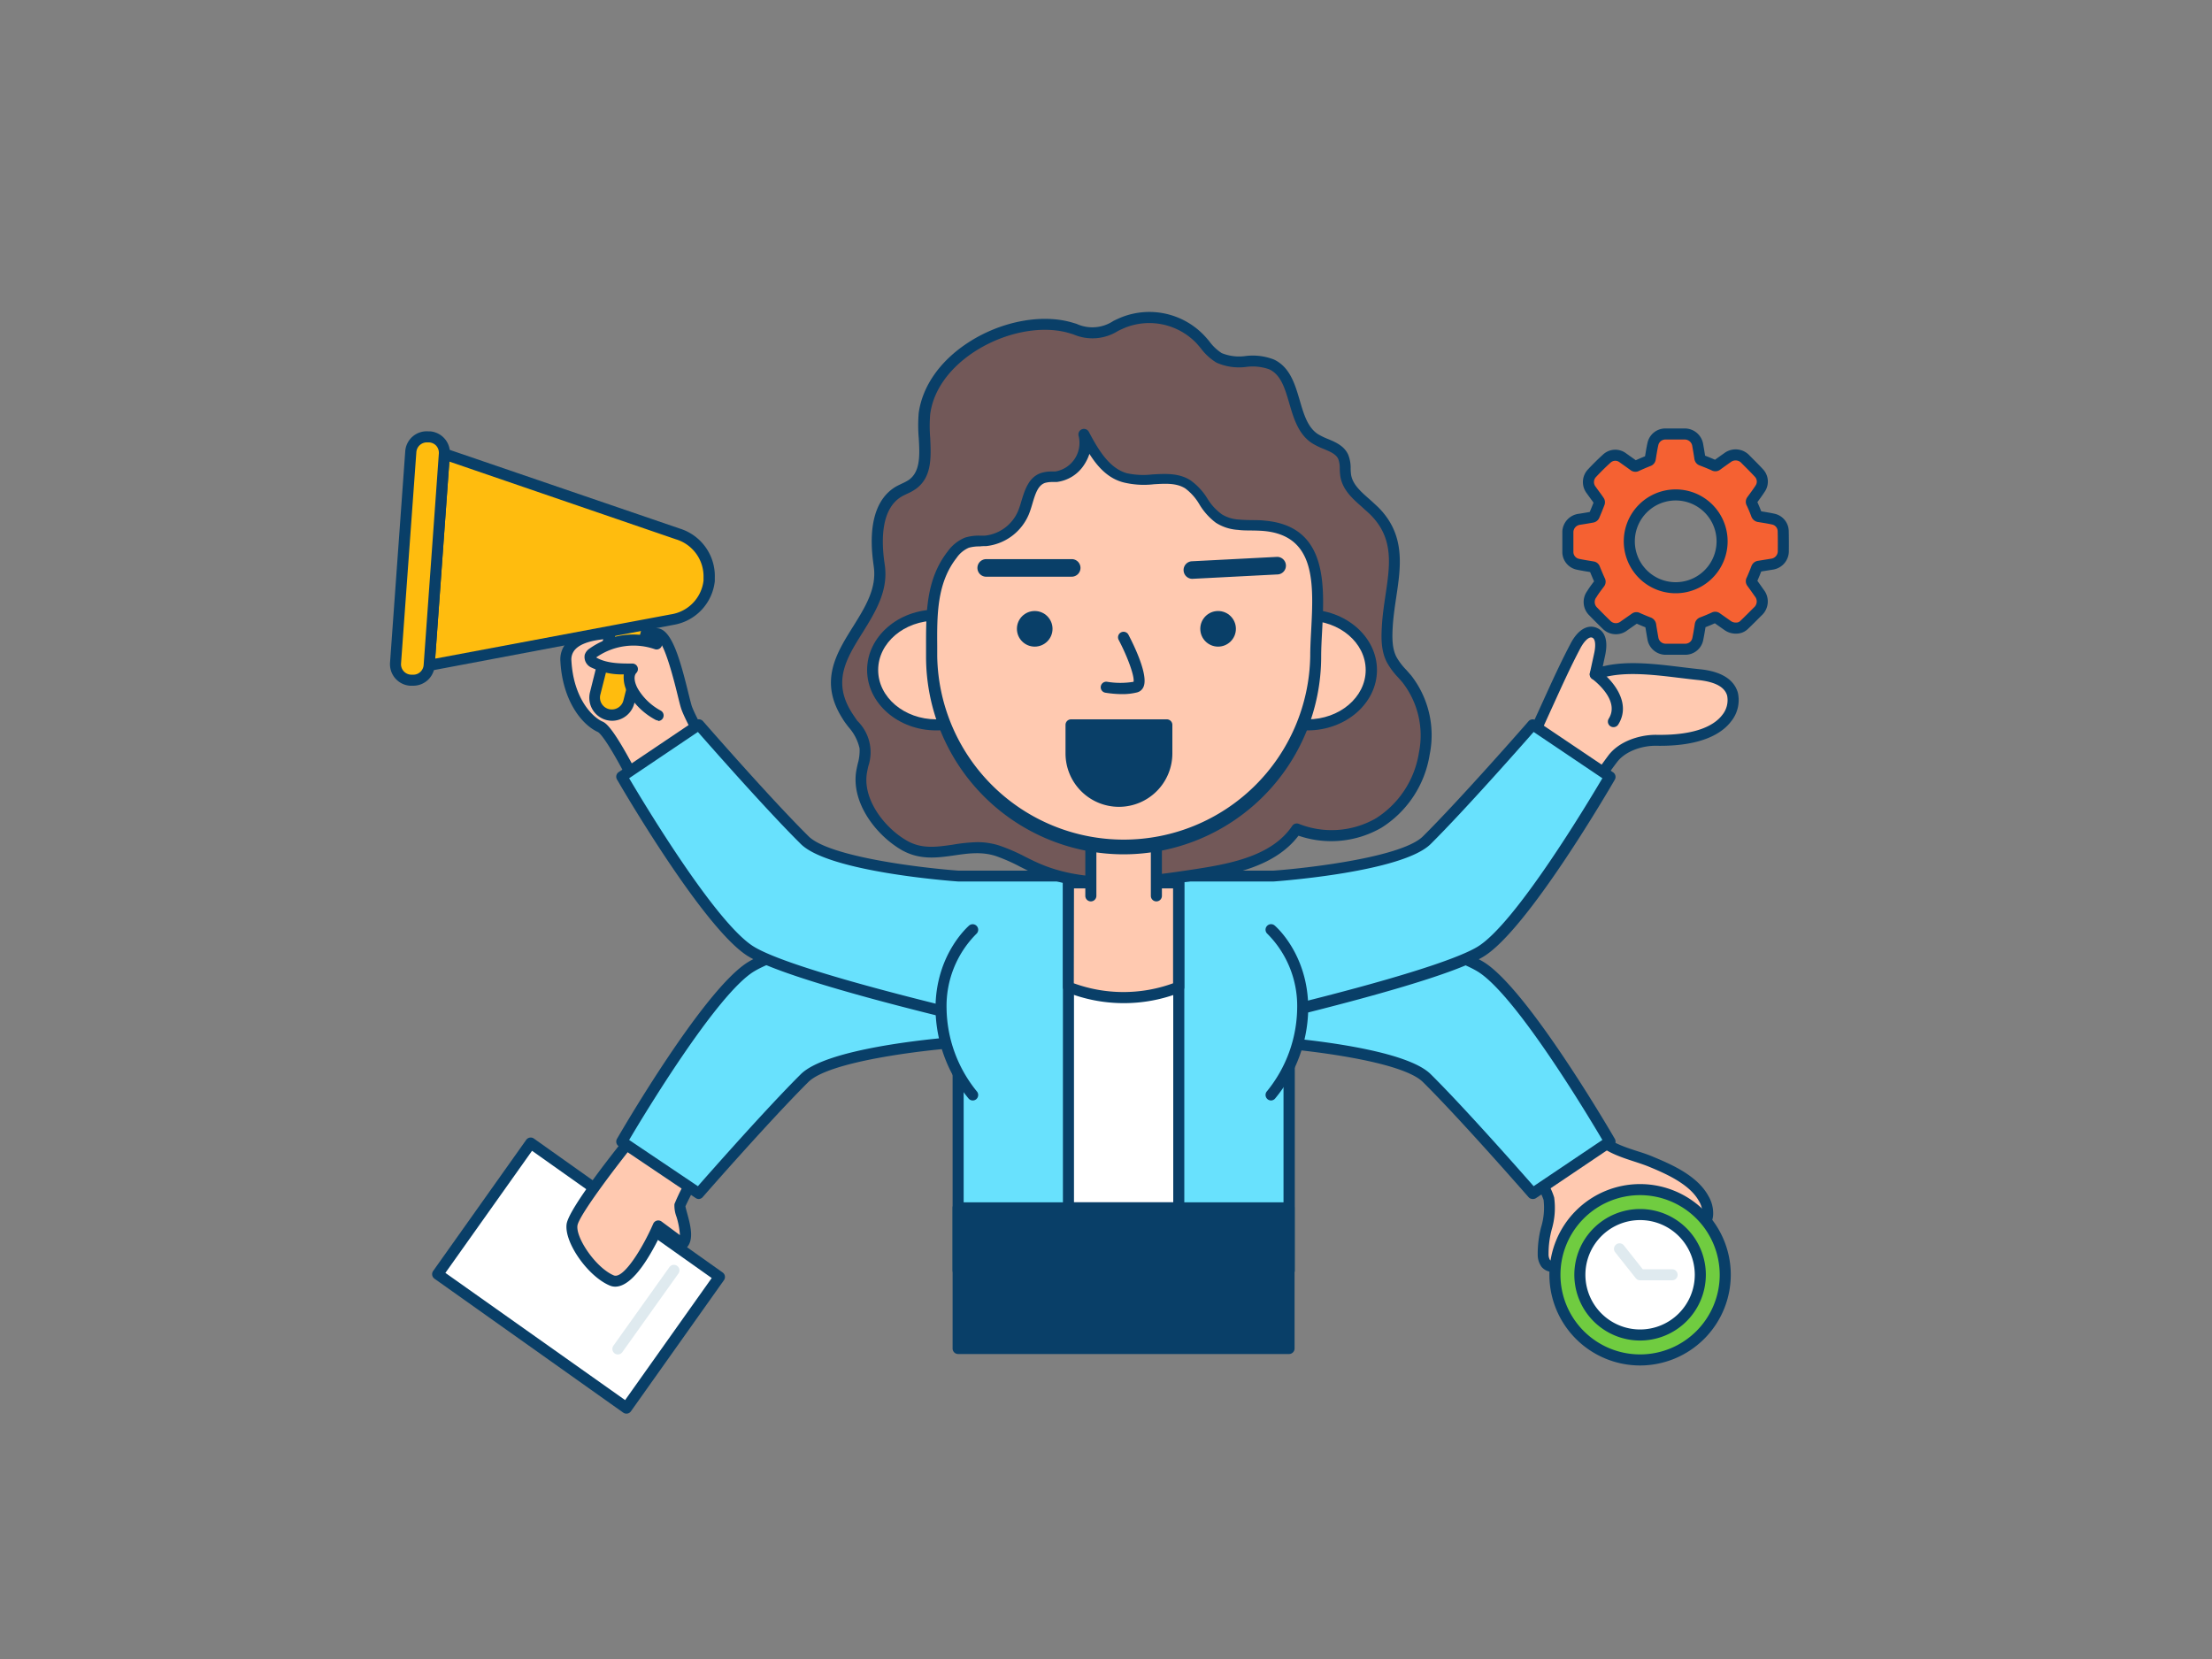 <svg xmlns="http://www.w3.org/2000/svg" viewBox="0 0 400 300"><rect x="0" y="0" width="400" height="300" fill="#808080" stroke="none"/><g id="_349_product_manager_outline" data-name="#349_product_manager_outline"><path d="M277.39,211.92c.84,1.42,2.32,3.21,2.68,4.81.68,3-1.23,6.67-1,10.08a2.8,2.8,0,0,0,.48,1.64,2,2,0,0,0,2.63.08,4.79,4.79,0,0,0,1.45-2.46c.67-2.12,1.1-4.56,2.9-5.85,4.39-3.15,12.52-.67,16.93,1.19,1.2.5,2.55,1.08,3.74.58a2.87,2.87,0,0,0,1.59-2.41,5.23,5.23,0,0,0-.75-2.9c-1.85-3.34-6.18-5.23-9.57-6.65-2.85-1.2-7.91-2.09-9.7-4.87C287.69,205.81,277.39,211.92,277.39,211.92Z" fill="#ffc9b0"/><path d="M280.78,230a2.59,2.59,0,0,1-2-.89,3.69,3.69,0,0,1-.71-2.22,18.92,18.92,0,0,1,.62-5,12,12,0,0,0,.44-4.9,11.23,11.23,0,0,0-1.71-3.19c-.31-.47-.61-.91-.86-1.33a1.06,1.06,0,0,1-.12-.7c.09-.44.09-.44,2.86-2.09,3.07-1.82,8.22-4.89,8.94-5.33a1,1,0,0,1,1.37.31c1.13,1.76,4,2.71,6.61,3.55,1,.31,1.86.61,2.64.94,3.18,1.33,8,3.35,10.05,7.08a6.15,6.15,0,0,1,.88,3.47,3.84,3.84,0,0,1-2.2,3.25c-1.56.66-3.16,0-4.45-.56-2.69-1.13-11.61-4.49-16-1.32-1.24.88-1.71,2.53-2.22,4.27-.1.36-.2.72-.31,1.07a5.88,5.88,0,0,1-1.8,2.95A3.32,3.32,0,0,1,280.78,230Zm-2-17.72.26.38a12.53,12.53,0,0,1,2,3.87,13.73,13.73,0,0,1-.43,5.77,16.74,16.74,0,0,0-.58,4.47,1.93,1.93,0,0,0,.25,1.06c.22.27.85.23,1.25-.07a4,4,0,0,0,1.11-2l.3-1c.55-1.9,1.18-4.06,3-5.34,5.11-3.67,14.22-.47,17.9,1.07,1.1.47,2.17.92,3,.59a1.85,1.85,0,0,0,1-1.58,4.15,4.15,0,0,0-.63-2.33c-1.73-3.12-6.15-5-9.07-6.21-.71-.29-1.57-.58-2.49-.88-2.55-.83-5.4-1.76-7.07-3.59l-8.21,4.88Z" fill="#093f68"/><path d="M230.26,188.47S253.11,190.08,258,195c7,6.94,19.15,20.86,19.15,20.86l13.94-9.38s-15.53-26.87-23.41-31.64-42.76-12.7-42.76-12.7Z" fill="#68e1fd"/><path d="M277.16,216.82a1,1,0,0,1-.75-.34c-.13-.14-12.22-14-19.1-20.81-3.81-3.79-20.87-5.76-27.12-6.21a1,1,0,0,1-.91-.79L224,162.29a1,1,0,0,1,.28-.91,1,1,0,0,1,.92-.26c1.43.33,35.12,8,43.06,12.82s23.11,30.89,23.75,32a1,1,0,0,1-.31,1.33l-13.93,9.38A1,1,0,0,1,277.16,216.82Zm-46.07-29.29c4.11.33,23,2.1,27.63,6.72,6.06,6,16.1,17.39,18.61,20.25l12.43-8.36c-2.65-4.5-15.77-26.36-22.59-30.48S233,165,226.22,163.42Z" fill="#093f68"/><path d="M270.26,142.3s6.66-8.64,7.72-10.92c2.31-4.93,4.38-9.82,6.93-14.65.71-1.33,2-2.9,3.38-2.34s1.28,2.44,1,3.86c-.26,1.23-.53,2.45-.79,3.68,5.28-2.07,13-.55,18.52,0,2.48.25,5.54,1,6.29,3.55.65,2.27-.56,8.6-13.75,8.38-2.68-.05-6.13,1-7.87,3.32s-3.55,5-5.31,7.44c-2.16,3-4.15,6.18-6.25,9.27Z" fill="#ffc9b0"/><path d="M280.1,154.89a1,1,0,0,1-.76-.36L269.49,143a1,1,0,0,1,0-1.26c1.84-2.38,6.78-8.95,7.62-10.74q1-2.19,2-4.38c1.54-3.39,3.13-6.89,4.94-10.31,1.27-2.4,3-3.44,4.63-2.8s2.13,2.44,1.58,5l-.43,2c4.31-1.09,9.53-.45,14.2.12,1.08.13,2.11.26,3.08.36,1.51.15,6.09.6,7.15,4.27A6.11,6.11,0,0,1,313,130.5c-1.58,2.06-5.22,4.5-13.5,4.36-2.33-.05-5.48.86-7.07,2.93-1.19,1.56-2.37,3.26-3.52,4.9-.59.85-1.17,1.69-1.76,2.51-1.34,1.87-2.63,3.83-3.89,5.72-.78,1.18-1.56,2.36-2.35,3.53a1,1,0,0,1-.78.43Zm-8.56-12.62,8.47,10,1.61-2.41c1.26-1.91,2.56-3.88,3.92-5.78.58-.82,1.17-1.65,1.75-2.49,1.16-1.66,2.36-3.38,3.57-5,2-2.63,5.79-3.75,8.69-3.71,7.45.12,10.58-1.88,11.88-3.58a4.23,4.23,0,0,0,.89-3.52c-.46-1.59-2.23-2.52-5.43-2.83-1-.1-2-.23-3.12-.36-5.07-.62-10.81-1.32-14.94.29a1,1,0,0,1-1-.17,1,1,0,0,1-.33-1l.8-3.68c.23-1.09.28-2.46-.37-2.72s-1.55.79-2.13,1.88c-1.78,3.36-3.35,6.84-4.88,10.2q-1,2.19-2,4.4C278,133.8,273.12,140.2,271.54,142.27Z" fill="#093f68"/><rect x="83.7" y="216.13" width="41.84" height="29.07" transform="translate(152.78 -18) rotate(35.36)" fill="#fff"/><path d="M113.27,255.63a1,1,0,0,1-.58-.19L78.57,231.23a1,1,0,0,1-.24-1.4l16.82-23.7a1,1,0,0,1,1.4-.24l34.12,24.21a1,1,0,0,1,.24,1.4l-16.82,23.71A1,1,0,0,1,113.27,255.63ZM80.54,230.18l32.5,23,15.66-22.07L96.21,208.1Z" fill="#093f68"/><path d="M126.14,211.92s-3,5.07-3.19,6,2,5.49.46,7L119,221.68s-4.87,11.36-8.44,9.86-7.55-7.23-7.18-10,11.35-16.33,11.35-16.33Z" fill="#ffc9b0"/><path d="M111.25,232.67a2.53,2.53,0,0,1-1-.21c-3.94-1.66-8.23-7.77-7.79-11.1.4-2.94,9.7-14.53,11.57-16.82a1,1,0,0,1,1.28-.23l11.37,6.75a1,1,0,0,1,.35,1.37,53.67,53.67,0,0,0-3.08,5.7c0,.14.2.85.34,1.37.54,2,1.28,4.71-.14,6.13a1,1,0,0,1-1.3.1l-3.38-2.5C118,226.23,114.65,232.67,111.25,232.67Zm3.75-26.2c-4.43,5.52-10.36,13.48-10.58,15.16-.3,2.24,3.32,7.62,6.57,9,1.74.73,5.25-5,7.13-9.33a1,1,0,0,1,.65-.57,1,1,0,0,1,.86.16l3.32,2.46a13.86,13.86,0,0,0-.62-3.32,5.67,5.67,0,0,1-.37-2.29,35.83,35.83,0,0,1,2.81-5.46Z" fill="#093f68"/><path d="M173.27,188.47s-22.85,1.61-27.75,6.49c-7,6.94-19.15,20.86-19.15,20.86l-13.94-9.38S128,179.57,135.84,174.8s42.76-12.7,42.76-12.7Z" fill="#68e1fd"/><path d="M126.37,216.82a1,1,0,0,1-.56-.17l-13.93-9.38a1,1,0,0,1-.31-1.33c.64-1.11,15.74-27.15,23.76-32s41.62-12.49,43-12.82a1,1,0,0,1,.92.26,1,1,0,0,1,.28.91l-5.33,26.38a1,1,0,0,1-.91.79c-6.25.45-23.31,2.42-27.12,6.21-6.88,6.84-19,20.67-19.1,20.81A1,1,0,0,1,126.37,216.82Zm-12.6-10.68,12.43,8.36c2.51-2.86,12.55-14.23,18.61-20.25,4.65-4.62,23.52-6.39,27.63-6.72l4.87-24.11c-6.76,1.58-34.22,8.16-40.95,12.24S116.42,201.64,113.77,206.14Zm59.5-17.67h0Z" fill="#093f68"/><path d="M130.34,139.7s-5.44-9.46-6.19-11.87-2.82-13.42-5.44-13.26-16.71-1.87-16.33,5,3.75,10.77,6.19,11.9,10.09,17.67,10.47,18.42Z" fill="#ffc9b0"/><path d="M119,150.86l-.19,0a1,1,0,0,1-.71-.54l-.28-.59c-7.4-15.62-9.39-17.2-9.71-17.36-3.1-1.43-6.4-5.93-6.77-12.76a4.61,4.61,0,0,1,1.33-3.64c2.9-2.93,9.76-2.62,13.86-2.43.9,0,1.68.08,2.08.06h.12c2.65,0,4.18,5.33,5.76,11.77.23.94.44,1.75.57,2.2.59,1.88,4.61,9,6.11,11.66a1,1,0,0,1-.2,1.24L119.7,150.6A1,1,0,0,1,119,150.86Zm-6.22-35.44c-3.27,0-7.09.32-8.69,1.94a2.65,2.65,0,0,0-.76,2.12c.38,6.87,3.84,10.23,5.62,11,.69.32,2.5,1.16,10.37,17.69l9.72-8.73c-1.29-2.26-5.22-9.25-5.88-11.36-.16-.5-.36-1.3-.61-2.32-2-8.24-3.21-10.11-3.84-10.24-.48,0-1.27,0-2.27,0S114.21,115.42,112.82,115.42Z" fill="#093f68"/><path d="M291.09,140.45s-15.52,26.88-23.41,31.64c-5.44,3.3-23.77,8.1-34.58,10.76v46.87H173.26V183.55c-10.09-2.44-31.46-7.85-37.42-11.46-7.89-4.76-23.41-31.64-23.41-31.64l13.94-9.38s12.15,13.92,19.14,20.87c4.91,4.87,27.75,6.49,27.75,6.49h57s22.84-1.62,27.75-6.49c7-6.95,19.14-20.87,19.14-20.87Z" fill="#68e1fd"/><path d="M233.1,230.72H173.26a1,1,0,0,1-1-1V184.34c-11.66-2.84-31.18-7.91-36.93-11.39-8-4.84-23.12-30.89-23.76-32a1,1,0,0,1,.31-1.33l13.94-9.38a1,1,0,0,1,1.31.18c.12.13,12.2,14,19.09,20.81,3.81,3.78,20.86,5.76,27.11,6.21h56.93c6.18-.44,23.24-2.42,27.05-6.2,6.88-6.84,19-20.68,19.09-20.81a1,1,0,0,1,1.31-.18l13.94,9.38A1,1,0,0,1,292,141c-.64,1.11-15.74,27.16-23.76,32-5.16,3.13-21.22,7.5-34.1,10.69v46.08A1,1,0,0,1,233.1,230.72Zm-58.84-2H232.1V182.85a1,1,0,0,1,.76-1c18.18-4.47,30.36-8.25,34.31-10.64,6.83-4.12,19.94-26,22.59-30.48l-12.43-8.37c-2.51,2.86-12.55,14.23-18.61,20.26-5.12,5.08-27.44,6.71-28.39,6.78H173.26c-1-.07-23.34-1.7-28.45-6.78-6.06-6-16.1-17.4-18.61-20.26l-12.43,8.37c2.65,4.49,15.76,26.36,22.59,30.48,5.65,3.42,25.7,8.57,37.14,11.34a1,1,0,0,1,.76,1Z" fill="#093f68"/><rect x="193.21" y="159.65" width="19.95" height="58.77" fill="#fff"/><path d="M213.16,219.42H193.21a1,1,0,0,1-1-1V159.65a1,1,0,0,1,1-1h19.95a1,1,0,0,1,1,1v58.77A1,1,0,0,1,213.16,219.42Zm-18.95-2h17.95V160.65H194.21Z" fill="#093f68"/><path d="M213.16,159.65V178.5a27.13,27.13,0,0,1-19.95,0V159.65Z" fill="#ffc9b0"/><path d="M203.18,181.4a27.75,27.75,0,0,1-10.34-2,1,1,0,0,1-.63-.93V159.65a1,1,0,0,1,1-1h19.95a1,1,0,0,1,1,1V178.5a1,1,0,0,1-.63.93A27.8,27.8,0,0,1,203.18,181.4Zm-9-3.59a26.24,26.24,0,0,0,17.95,0V160.65H194.21Z" fill="#093f68"/><path d="M175.91,168.12a19.29,19.29,0,0,0-5.72,14.21A25.06,25.06,0,0,0,175.91,198" fill="#68e1fd"/><path d="M175.91,199a1,1,0,0,1-.74-.33,25.84,25.84,0,0,1-6-16.3c0-9.7,5.82-14.76,6.07-15a1,1,0,1,1,1.3,1.52h0a18.46,18.46,0,0,0-5.37,13.45,24.24,24.24,0,0,0,5.46,15,1,1,0,0,1-.07,1.41A1,1,0,0,1,175.91,199Z" fill="#093f68"/><path d="M229.85,168.12a19.29,19.29,0,0,1,5.72,14.21A25.06,25.06,0,0,1,229.85,198" fill="#68e1fd"/><path d="M229.85,199a1,1,0,0,1-.67-.26,1,1,0,0,1-.07-1.41,24.24,24.24,0,0,0,5.46-15,18.46,18.46,0,0,0-5.37-13.45,1,1,0,0,1,1.3-1.52c.25.21,6.07,5.27,6.07,15a25.9,25.9,0,0,1-6,16.3A1,1,0,0,1,229.85,199Z" fill="#093f68"/><path d="M159,102.44l-.12-.91c-.61-4.63-.36-10.31,3.68-12.65.78-.46,1.65-.74,2.39-1.26,3.72-2.62,1.69-8.37,2.28-12.88,1.42-11,16.41-18.34,26.27-15.53a13.88,13.88,0,0,0,4.45.93c1.91-.09,3.59-1.23,5.37-1.93a12.78,12.78,0,0,1,13.79,3.15c1.07,1.17,2,2.58,3.35,3.34,2.84,1.54,6.57-.19,9.49,1.18,4.81,2.27,3.38,10.46,7.81,13.4,1.73,1.15,4.25,1.41,5.13,3.29.5,1.07.27,2.32.48,3.48.49,2.74,3.2,4.38,5.16,6.35,5.95,6,2.88,13.09,2.38,20.37-.16,2.24-.25,4.6.79,6.59a21.32,21.32,0,0,0,2.72,3.44c6.43,7.81,3.38,21.06-5.09,26.05a17.06,17.06,0,0,1-14.82,1.09c-3.86,5.73-11.55,7.23-17.91,8.2-9.67,1.47-19.94,2.88-28.92-1-2.44-1.05-4.72-2.47-7.25-3.29-6.17-2-11.51,2.25-17.14-1.17-4.17-2.54-8.29-7.92-7.46-13.07a16.62,16.62,0,0,0,.62-4.39c-.25-2.26-2.05-4-3.27-5.9C146.39,118.62,160.28,112.35,159,102.44Z" fill="#725858"/><path d="M201.4,160.65a35.37,35.37,0,0,1-14.12-2.58c-1-.41-1.91-.89-2.83-1.35a32.22,32.22,0,0,0-4.34-1.91c-2.57-.84-5-.5-7.53-.13-3.16.45-6.44.92-9.82-1.14-4.61-2.81-8.82-8.54-7.93-14.08.08-.47.18-.93.29-1.4a8.49,8.49,0,0,0,.32-2.72,8.55,8.55,0,0,0-2-3.86c-.39-.52-.78-1-1.13-1.61-4.23-6.68-1.08-11.74,2-16.64,2.17-3.49,4.21-6.79,3.71-10.66l-.12-.91C157,94.84,158.41,90.12,162,88c.35-.2.72-.37,1.09-.55a9,9,0,0,0,1.24-.66c2.1-1.48,2-4.43,1.81-7.55a26.59,26.59,0,0,1,0-4.64C166.85,69.77,170,65.28,175,62c5.84-3.84,13.2-5.29,18.76-3.71l.91.27a6.84,6.84,0,0,0,6.66-.52c.53-.26,1.06-.51,1.6-.72a13.69,13.69,0,0,1,14.89,3.41c.3.32.59.66.87,1a8.38,8.38,0,0,0,2.23,2.12,8.3,8.3,0,0,0,4.32.53,10.58,10.58,0,0,1,5.12.63c2.9,1.37,3.8,4.42,4.67,7.37.73,2.51,1.43,4.89,3.26,6.1a11.73,11.73,0,0,0,1.81.89c1.38.57,2.94,1.23,3.68,2.81a6.34,6.34,0,0,1,.46,2.54,8.85,8.85,0,0,0,.09,1.19c.31,1.72,1.76,3,3.3,4.35.54.47,1.09,1,1.59,1.46,5,5,4.09,10.74,3.26,16.31-.24,1.59-.48,3.23-.6,4.84-.15,2.22-.21,4.35.68,6a11.64,11.64,0,0,0,1.74,2.27l.88,1a17.57,17.57,0,0,1,3.35,14.31,19.17,19.17,0,0,1-8.72,13.23,18.2,18.2,0,0,1-15,1.44c-4.12,5.43-11.49,7-18.12,8A102.58,102.58,0,0,1,201.4,160.65Zm-24.74-8.36a12.92,12.92,0,0,1,4.07.62,33.12,33.12,0,0,1,4.62,2c.88.44,1.8.9,2.72,1.29,9,3.87,19.73,2.24,28.37.92,6.46-1,13.66-2.47,17.23-7.77a1,1,0,0,1,1.2-.37,16.08,16.08,0,0,0,13.94-1,17.18,17.18,0,0,0,7.77-11.85,15.61,15.61,0,0,0-2.94-12.69c-.26-.32-.54-.63-.82-.94a13.26,13.26,0,0,1-2-2.68c-1.14-2.17-1.07-4.6-.9-7.12.12-1.69.37-3.37.61-5,.83-5.55,1.55-10.34-2.7-14.61-.46-.46-1-.9-1.49-1.37-1.73-1.52-3.52-3.09-3.95-5.5a10.91,10.91,0,0,1-.12-1.47A4.72,4.72,0,0,0,242,83c-.41-.89-1.45-1.32-2.64-1.82a12.9,12.9,0,0,1-2.14-1.06c-2.44-1.62-3.28-4.46-4.08-7.2s-1.52-5.15-3.61-6.13a8.85,8.85,0,0,0-4.18-.44,10,10,0,0,1-5.36-.77A9.9,9.9,0,0,1,217.16,63c-.26-.31-.52-.63-.8-.93a11.81,11.81,0,0,0-12.68-2.9c-.5.19-1,.43-1.48.66a8.67,8.67,0,0,1-8.11.63l-.87-.26c-5-1.43-11.74-.07-17.11,3.46-4.54,3-7.35,7-7.9,11.24a25.49,25.49,0,0,0,0,4.29c.16,3.52.34,7.16-2.66,9.27a9.75,9.75,0,0,1-1.54.84c-.31.15-.63.3-.93.47-3.63,2.11-3.74,7.5-3.19,11.65l.13.92h0c.59,4.58-1.74,8.34-4,12-3,4.77-5.53,8.89-2,14.51.31.49.67,1,1,1.49a7.93,7.93,0,0,1,2,8.21c-.1.43-.19.85-.26,1.28-.75,4.61,3,9.65,7,12.05,2.77,1.69,5.43,1.31,8.5.87A31,31,0,0,1,176.66,152.29Z" fill="#093f68"/><path d="M197.26,162V151.94h11.85V162" fill="#ffc9b0"/><path d="M209.11,163a1,1,0,0,1-1-1v-9.09h-9.85V162a1,1,0,0,1-2,0V151.94a1,1,0,0,1,1-1h11.85a1,1,0,0,1,1,1V162A1,1,0,0,1,209.11,163Z" fill="#093f68"/><ellipse cx="169.32" cy="121.16" rx="11.51" ry="9.92" fill="#ffc9b0"/><path d="M169.32,132.08c-6.9,0-12.52-4.9-12.52-10.92s5.62-10.93,12.52-10.93,12.51,4.9,12.51,10.93S176.22,132.08,169.32,132.08Zm0-19.85c-5.8,0-10.52,4-10.52,8.93s4.72,8.92,10.52,8.92,10.51-4,10.51-8.92S175.11,112.23,169.32,112.23Z" fill="#093f68"/><ellipse cx="236.44" cy="121.16" rx="11.51" ry="9.92" fill="#ffc9b0"/><path d="M236.44,132.08c-6.9,0-12.51-4.9-12.51-10.92s5.61-10.93,12.51-10.93S249,115.13,249,121.16,243.34,132.08,236.44,132.08Zm0-19.85c-5.79,0-10.51,4-10.51,8.93s4.72,8.92,10.51,8.92,10.52-4,10.52-8.92S242.24,112.23,236.44,112.23Z" fill="#093f68"/><path d="M224,95a7.61,7.61,0,0,1-3.58-1.12c-2.34-1.55-3.21-4.74-5.59-6.24-3.24-2-7.59-.09-11.27-1.16s-5.72-4.68-7.47-8A6.23,6.23,0,0,1,191,86.16a10.35,10.35,0,0,0-2.31.26c-2.38.78-2.63,3.94-3.56,6.26a8.39,8.39,0,0,1-6.87,5.12,14.18,14.18,0,0,0-3.4.36,6.28,6.28,0,0,0-2.68,2.17c-4.16,5.33-3.69,12.06-3.69,18.44a34.73,34.73,0,0,0,69.45,0c0-8.88,3.11-22.51-9.28-23.62C227.1,95,225.49,95.1,224,95Z" fill="#ffc9b0"/><path d="M203.19,154.49a35.76,35.76,0,0,1-35.73-35.72c0-.59,0-1.18,0-1.77,0-6-.08-12.17,3.91-17.28a7.24,7.24,0,0,1,3.13-2.5,8.32,8.32,0,0,1,2.62-.36c.35,0,.69,0,1,0a7.37,7.37,0,0,0,6-4.5,17.94,17.94,0,0,0,.58-1.75c.62-2,1.31-4.34,3.59-5.09a6.46,6.46,0,0,1,1.83-.26l.7,0a5.24,5.24,0,0,0,4.23-6.43,1,1,0,0,1,1.83-.77c1.74,3.3,3.7,6.59,6.87,7.51a14,14,0,0,0,4.65.22c2.34-.13,4.76-.28,6.87,1.06a11.26,11.26,0,0,1,3.14,3.43A9.92,9.92,0,0,0,220.94,93a6.53,6.53,0,0,0,3.11.95h0c.74.07,1.5.09,2.31.1s1.58,0,2.36.1c11.35,1,10.8,11.57,10.36,20-.09,1.62-.17,3.15-.17,4.56A35.76,35.76,0,0,1,203.19,154.49ZM197,82.07a7.94,7.94,0,0,1-.91,1.91,6.89,6.89,0,0,1-5,3.18c-.27,0-.54,0-.82,0a5,5,0,0,0-1.28.16c-1.29.42-1.78,2-2.3,3.77-.19.64-.39,1.3-.64,1.91a9.44,9.44,0,0,1-7.71,5.75c-.38,0-.77,0-1.15.06a7,7,0,0,0-2,.24,5.2,5.2,0,0,0-2.22,1.85c-3.57,4.56-3.53,10.39-3.49,16,0,.59,0,1.19,0,1.78a33.73,33.73,0,0,0,67.45,0c0-1.46.08-3,.17-4.66.44-8.41.89-17.12-8.54-18-.71-.06-1.44-.08-2.22-.09s-1.64,0-2.46-.11h0a8.42,8.42,0,0,1-4-1.28,11.59,11.59,0,0,1-3-3.35,9.67,9.67,0,0,0-2.55-2.87c-1.58-1-3.58-.88-5.69-.75a15.7,15.7,0,0,1-5.33-.3C200.46,86.59,198.54,84.51,197,82.07Z" fill="#093f68"/><circle cx="187.11" cy="113.71" r="3.22" fill="#093f68"/><circle cx="220.27" cy="113.71" r="3.22" fill="#093f68"/><path d="M203,125.52a19.35,19.35,0,0,1-3.13-.26,1,1,0,0,1-.81-1.15,1,1,0,0,1,1.16-.82,14.67,14.67,0,0,0,4.76,0c.21-.92-1-4.37-2.7-7.6a1,1,0,0,1,1.77-.93c1.13,2.16,3.65,7.4,2.73,9.45a1.71,1.71,0,0,1-1.17,1A10.81,10.81,0,0,1,203,125.52Z" fill="#093f68"/><path d="M193.68,104.29h0l-15.34,0a1.59,1.59,0,0,1,0-3.18h0l15.33,0a1.59,1.59,0,1,1,0,3.17Z" fill="#093f68"/><path d="M215.54,104.67a1.59,1.59,0,0,1-.08-3.17l15.31-.79a1.59,1.59,0,1,1,.16,3.17l-15.31.79Z" fill="#093f68"/><path d="M193.68,131.08H211a0,0,0,0,1,0,0v5.17a8.66,8.66,0,0,1-8.66,8.66h0a8.66,8.66,0,0,1-8.66-8.66v-5.17A0,0,0,0,1,193.68,131.08Z" fill="#093f68"/><path d="M202.34,145.9a9.66,9.66,0,0,1-9.66-9.65v-5.17a1,1,0,0,1,1-1H211a1,1,0,0,1,1,1v5.17A9.66,9.66,0,0,1,202.34,145.9Zm-7.66-13.82v4.17a7.66,7.66,0,0,0,15.31,0v-4.17Z" fill="#093f68"/><path d="M112.47,108.61h0a3.15,3.15,0,0,1,3.15,3.15v17.8a0,0,0,0,1,0,0h-6.3a0,0,0,0,1,0,0v-17.8a3.15,3.15,0,0,1,3.15-3.15Z" transform="translate(192.25 262.15) rotate(-165.78)" fill="#ffbc0e"/><path d="M110.68,130.34a4.61,4.61,0,0,1-1-.13,4.16,4.16,0,0,1-3-5L111,107.91a1,1,0,0,1,.46-.61,1,1,0,0,1,.76-.11l6.1,1.55a1,1,0,0,1,.73,1.21L114.7,127.2a4.17,4.17,0,0,1-4,3.14Zm2-21-4.12,16.28a2.15,2.15,0,0,0,1.56,2.61,2.16,2.16,0,0,0,2.61-1.56l4.12-16.28Z" fill="#093f68"/><path d="M77.61,120.32l43.87-8.26a8,8,0,0,0,6.74-7l0-.59a7.94,7.94,0,0,0-5.67-7.9L80.36,82.1Z" fill="#ffbc0e"/><path d="M77.61,121.32a1,1,0,0,1-.67-.25,1,1,0,0,1-.33-.82L79.36,82a1,1,0,0,1,.44-.76,1,1,0,0,1,.88-.11l42.24,14.45a9,9,0,0,1,6.34,8.92l0,.59a9,9,0,0,1-7.55,7.92L77.79,121.3Zm3.65-37.85L78.7,119.1l42.59-8a7,7,0,0,0,5.93-6.1l0-.6a7,7,0,0,0-5-6.88Z" fill="#093f68"/><rect x="72.89" y="78.94" width="6.1" height="44.11" rx="2.89" transform="translate(144.44 207.17) rotate(-175.89)" fill="#ffbc0e"/><path d="M74.73,124h-.29l-.31,0h0a3.9,3.9,0,0,1-3.6-4.17l2.75-38.22A3.89,3.89,0,0,1,77.44,78l.31,0a3.89,3.89,0,0,1,3.6,4.16L78.6,120.39A3.88,3.88,0,0,1,74.73,124Zm-.46-2,.32,0a1.84,1.84,0,0,0,1.37-.45,1.9,1.9,0,0,0,.65-1.3L79.36,82a1.93,1.93,0,0,0-.46-1.38A1.9,1.9,0,0,0,77.61,80l-.32,0a1.91,1.91,0,0,0-2,1.76L72.52,120a1.89,1.89,0,0,0,1.75,2Z" fill="#093f68"/><path d="M118.76,116.45a12.79,12.79,0,0,0-11.51,1.62,1.21,1.21,0,0,0-.52.6c-.14.5.35,1,.81,1.2,2,1.1,4.5,1.1,6.84,1.07-1,1.09-.56,2.9.23,4.18a11.73,11.73,0,0,0,4.43,4.16" fill="#ffc9b0"/><path d="M119,130.28a1,1,0,0,1-.47-.12,12.61,12.61,0,0,1-4.8-4.51,5.81,5.81,0,0,1-.93-3.7,12.59,12.59,0,0,1-5.77-1.2,2.09,2.09,0,0,1-1.29-2.35,2.16,2.16,0,0,1,.9-1.14,13.76,13.76,0,0,1,12.43-1.76,1,1,0,1,1-.67,1.89,11.75,11.75,0,0,0-10.59,1.49l.17.11c1.88,1,4.26,1,6.36,1a1,1,0,0,1,.73,1.7c-.61.64-.25,2,.36,3a10.74,10.74,0,0,0,4.05,3.81,1,1,0,0,1-.48,1.88Z" fill="#093f68"/><path d="M291.76,131.49a1,1,0,0,1-.85-1.53c2.18-3.47-3-7.18-3-7.21a1,1,0,0,1,1.15-1.64c2.35,1.66,6.11,5.86,3.57,9.91A1,1,0,0,1,291.76,131.49Z" fill="#093f68"/><g id="ahcQ9Z"><path d="M322.46,96a2.27,2.27,0,0,0-1.76-2.12c-.85-.19-1.71-.32-2.57-.46a.55.55,0,0,1-.51-.42c-.26-.68-.54-1.36-.84-2a.44.44,0,0,1,0-.51c.52-.71,1.05-1.42,1.53-2.16a2.25,2.25,0,0,0-.2-2.75c-.79-.87-1.63-1.68-2.45-2.51a2.42,2.42,0,0,0-3.29-.3c-.65.45-1.29.91-1.92,1.37a.45.45,0,0,1-.52,0c-.72-.32-1.46-.62-2.2-.9a.47.47,0,0,1-.34-.4c-.12-.79-.25-1.58-.39-2.36a2.37,2.37,0,0,0-2.27-2q-1.81,0-3.63,0a2.3,2.3,0,0,0-2.2,1.8c-.2.88-.33,1.77-.48,2.66a.45.45,0,0,1-.33.4c-.71.28-1.41.58-2.11.9a.44.44,0,0,1-.49,0c-.7-.52-1.4-1-2.12-1.52a2.25,2.25,0,0,0-2.78.18c-.93.84-1.82,1.72-2.68,2.64a2.33,2.33,0,0,0-.15,3.1c.47.68,1,1.34,1.43,2a.45.45,0,0,1,0,.36c-.29.76-.6,1.52-.92,2.27a.46.46,0,0,1-.28.23c-.79.15-1.57.28-2.36.4a2.39,2.39,0,0,0-2.11,2.22c0,1.26,0,2.52,0,3.79a2.28,2.28,0,0,0,1.75,2.11c.9.2,1.81.33,2.72.49a.42.42,0,0,1,.38.31c.29.72.59,1.43.91,2.14a.41.41,0,0,1,0,.46c-.48.65-1,1.3-1.42,2a2.38,2.38,0,0,0,.28,3.19c.76.78,1.52,1.55,2.3,2.3a2.38,2.38,0,0,0,3.26.25c.66-.46,1.33-.93,2-1.4a.38.38,0,0,1,.43,0c.67.29,1.34.58,2,.83a.53.53,0,0,1,.37.48c.12.78.25,1.55.39,2.33a2.34,2.34,0,0,0,2.17,2c1.27,0,2.55,0,3.82,0a2.29,2.29,0,0,0,2.12-1.78c.18-.86.32-1.73.46-2.6a.5.5,0,0,1,.36-.45c.71-.27,1.42-.57,2.11-.88a.42.42,0,0,1,.46,0l2,1.41a2.53,2.53,0,0,0,1.59.48,2,2,0,0,0,1.41-.57c.83-.79,1.64-1.61,2.45-2.42a2.42,2.42,0,0,0,.3-3.34c-.45-.64-.9-1.28-1.37-1.92a.41.41,0,0,1,0-.46c.31-.71.61-1.42.88-2.14a.48.48,0,0,1,.41-.33l2.36-.38a2.38,2.38,0,0,0,2.06-2.26C322.49,98.49,322.49,97.25,322.46,96ZM303,106.28a8.39,8.39,0,1,1,8.41-8.38A8.39,8.39,0,0,1,303,106.28Z" fill="#f56132" stroke="#093f68" stroke-linecap="round" stroke-linejoin="round" stroke-width="2"/></g><path d="M111.73,244.93a1,1,0,0,1-.58-.19,1,1,0,0,1-.23-1.39l10.13-14.21a1,1,0,1,1,1.63,1.16l-10.14,14.21A1,1,0,0,1,111.73,244.93Z" fill="#dfeaef"/><circle cx="296.58" cy="230.52" r="15.4" fill="#70cc40"/><path d="M296.58,246.92a16.4,16.4,0,1,1,16.4-16.4A16.42,16.42,0,0,1,296.58,246.92Zm0-30.8a14.4,14.4,0,1,0,14.4,14.4A14.43,14.43,0,0,0,296.58,216.12Z" fill="#093f68"/><circle cx="296.58" cy="230.52" r="10.89" fill="#fff"/><path d="M296.58,242.41a11.89,11.89,0,1,1,11.89-11.89A11.9,11.9,0,0,1,296.58,242.41Zm0-21.78a9.89,9.89,0,1,0,9.89,9.89A9.89,9.89,0,0,0,296.58,220.63Z" fill="#093f68"/><path d="M302.37,231.52h-5.79a1,1,0,0,1-.78-.38l-3.72-4.68a1,1,0,0,1,1.57-1.25l3.41,4.31h5.31a1,1,0,0,1,0,2Z" fill="#dfeaef"/><rect x="173.26" y="218.42" width="59.84" height="25.42" fill="#093f68"/><path d="M233.1,244.85H173.26a1,1,0,0,1-1-1V218.42a1,1,0,0,1,1-1H233.1a1,1,0,0,1,1,1v25.43A1,1,0,0,1,233.1,244.85Zm-58.84-2H232.1V219.42H174.26Z" fill="#093f68"/></g></svg>